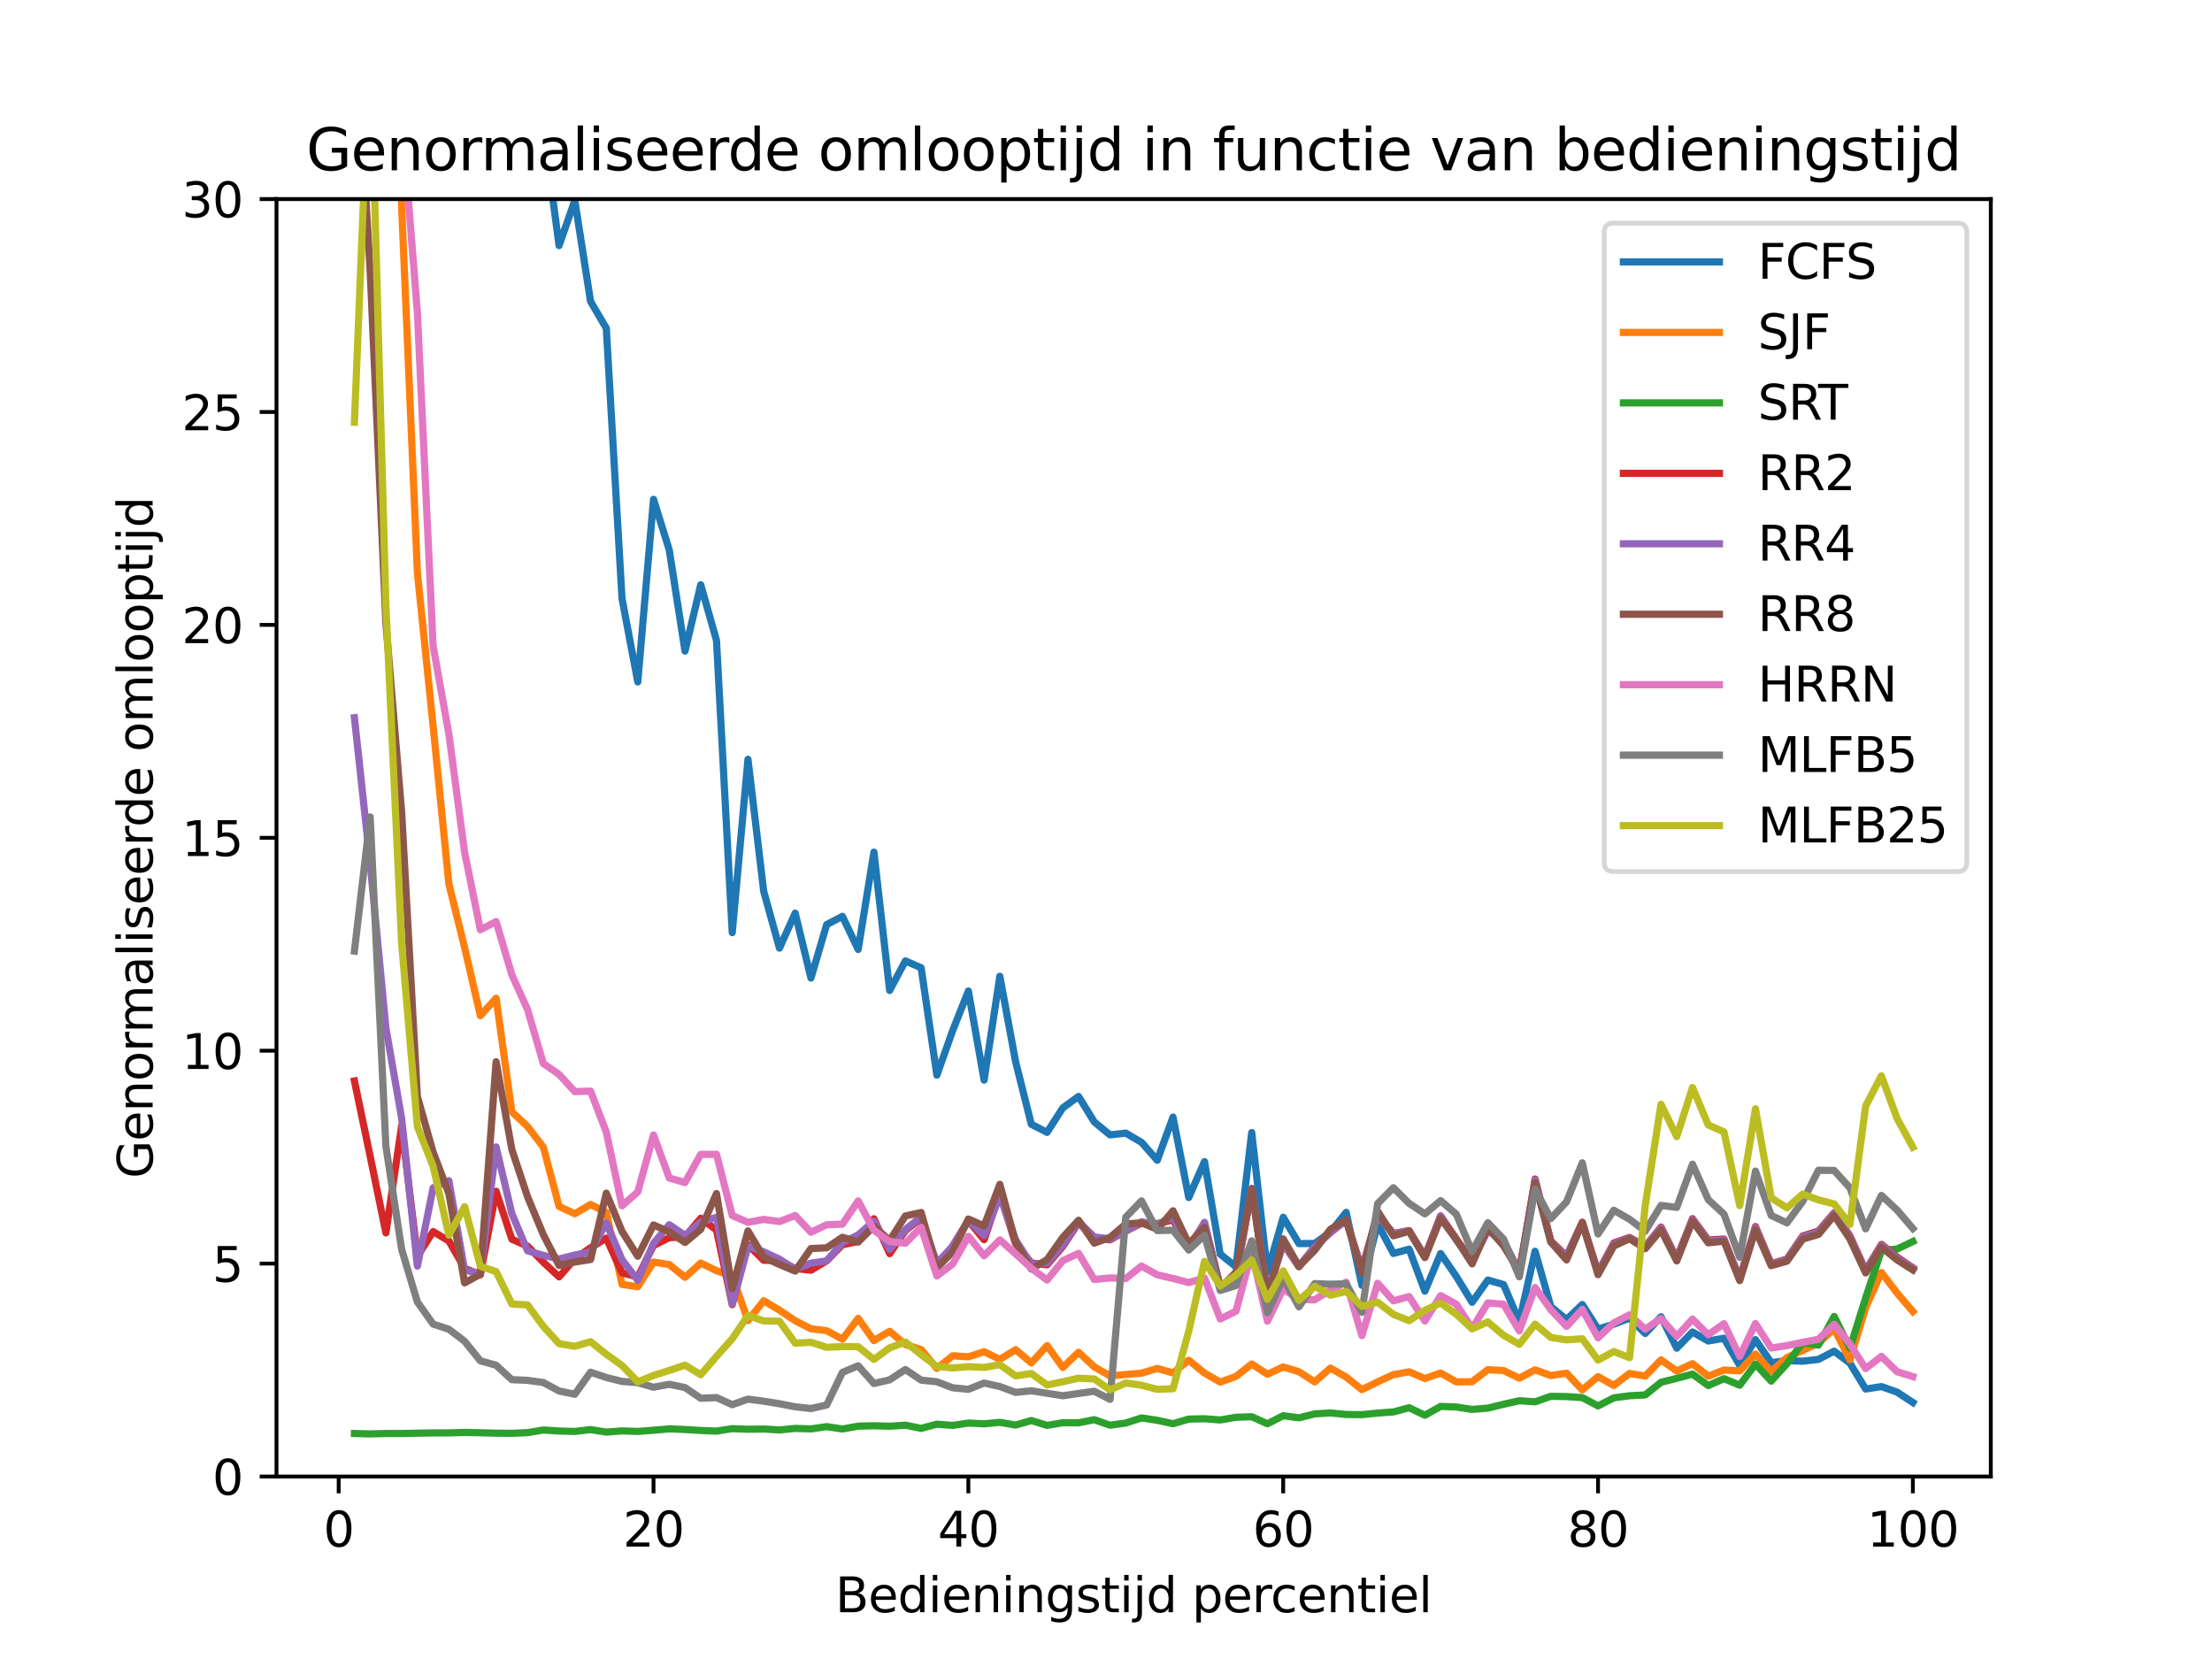 <?xml version="1.0" encoding="utf-8" standalone="no"?>
<!DOCTYPE svg PUBLIC "-//W3C//DTD SVG 1.1//EN"
  "http://www.w3.org/Graphics/SVG/1.1/DTD/svg11.dtd">
<svg xmlns:xlink="http://www.w3.org/1999/xlink" width="460.8pt" height="345.6pt" viewBox="0 0 460.8 345.6" xmlns="http://www.w3.org/2000/svg" version="1.1">
 <defs>
  <style type="text/css">*{stroke-linejoin: round; stroke-linecap: butt}</style>
 </defs>
 <g id="figure_1">
  <g id="patch_1">
   <path d="M 0 345.6 
L 460.8 345.6 
L 460.8 0 
L 0 0 
z
" style="fill: #ffffff"/>
  </g>
  <g id="axes_1">
   <g id="patch_2">
    <path d="M 57.6 307.584 
L 414.72 307.584 
L 414.72 41.472 
L 57.6 41.472 
z
" style="fill: #ffffff"/>
   </g>
   <g id="matplotlib.axis_1">
    <g id="xtick_1">
     <g id="line2d_1">
      <defs>
       <path id="mbf2237a3ef" d="M 0 0 
L 0 3.5 
" style="stroke: #000000; stroke-width: 0.8"/>
      </defs>
      <g>
       <use xlink:href="#mbf2237a3ef" x="70.553" y="307.584" style="stroke: #000000; stroke-width: 0.8"/>
      </g>
     </g>
     <g id="text_1">
      <!-- 0 -->
      <g transform="translate(67.372 322.182)scale(0.1 -0.1)">
       <defs>
        <path id="DejaVuSans-30" d="M 2034 4250 
Q 1547 4250 1301 3770 
Q 1056 3291 1056 2328 
Q 1056 1369 1301 889 
Q 1547 409 2034 409 
Q 2525 409 2770 889 
Q 3016 1369 3016 2328 
Q 3016 3291 2770 3770 
Q 2525 4250 2034 4250 
z
M 2034 4750 
Q 2819 4750 3233 4129 
Q 3647 3509 3647 2328 
Q 3647 1150 3233 529 
Q 2819 -91 2034 -91 
Q 1250 -91 836 529 
Q 422 1150 422 2328 
Q 422 3509 836 4129 
Q 1250 4750 2034 4750 
z
" transform="scale(0.016)"/>
       </defs>
       <use xlink:href="#DejaVuSans-30"/>
      </g>
     </g>
    </g>
    <g id="xtick_2">
     <g id="line2d_2">
      <g>
       <use xlink:href="#mbf2237a3ef" x="136.14" y="307.584" style="stroke: #000000; stroke-width: 0.8"/>
      </g>
     </g>
     <g id="text_2">
      <!-- 20 -->
      <g transform="translate(129.778 322.182)scale(0.1 -0.1)">
       <defs>
        <path id="DejaVuSans-32" d="M 1228 531 
L 3431 531 
L 3431 0 
L 469 0 
L 469 531 
Q 828 903 1448 1529 
Q 2069 2156 2228 2338 
Q 2531 2678 2651 2914 
Q 2772 3150 2772 3378 
Q 2772 3750 2511 3984 
Q 2250 4219 1831 4219 
Q 1534 4219 1204 4116 
Q 875 4013 500 3803 
L 500 4441 
Q 881 4594 1212 4672 
Q 1544 4750 1819 4750 
Q 2544 4750 2975 4387 
Q 3406 4025 3406 3419 
Q 3406 3131 3298 2873 
Q 3191 2616 2906 2266 
Q 2828 2175 2409 1742 
Q 1991 1309 1228 531 
z
" transform="scale(0.016)"/>
       </defs>
       <use xlink:href="#DejaVuSans-32"/>
       <use xlink:href="#DejaVuSans-30" x="63.623"/>
      </g>
     </g>
    </g>
    <g id="xtick_3">
     <g id="line2d_3">
      <g>
       <use xlink:href="#mbf2237a3ef" x="201.727" y="307.584" style="stroke: #000000; stroke-width: 0.8"/>
      </g>
     </g>
     <g id="text_3">
      <!-- 40 -->
      <g transform="translate(195.364 322.182)scale(0.1 -0.1)">
       <defs>
        <path id="DejaVuSans-34" d="M 2419 4116 
L 825 1625 
L 2419 1625 
L 2419 4116 
z
M 2253 4666 
L 3047 4666 
L 3047 1625 
L 3713 1625 
L 3713 1100 
L 3047 1100 
L 3047 0 
L 2419 0 
L 2419 1100 
L 313 1100 
L 313 1709 
L 2253 4666 
z
" transform="scale(0.016)"/>
       </defs>
       <use xlink:href="#DejaVuSans-34"/>
       <use xlink:href="#DejaVuSans-30" x="63.623"/>
      </g>
     </g>
    </g>
    <g id="xtick_4">
     <g id="line2d_4">
      <g>
       <use xlink:href="#mbf2237a3ef" x="267.314" y="307.584" style="stroke: #000000; stroke-width: 0.8"/>
      </g>
     </g>
     <g id="text_4">
      <!-- 60 -->
      <g transform="translate(260.951 322.182)scale(0.1 -0.1)">
       <defs>
        <path id="DejaVuSans-36" d="M 2113 2584 
Q 1688 2584 1439 2293 
Q 1191 2003 1191 1497 
Q 1191 994 1439 701 
Q 1688 409 2113 409 
Q 2538 409 2786 701 
Q 3034 994 3034 1497 
Q 3034 2003 2786 2293 
Q 2538 2584 2113 2584 
z
M 3366 4563 
L 3366 3988 
Q 3128 4100 2886 4159 
Q 2644 4219 2406 4219 
Q 1781 4219 1451 3797 
Q 1122 3375 1075 2522 
Q 1259 2794 1537 2939 
Q 1816 3084 2150 3084 
Q 2853 3084 3261 2657 
Q 3669 2231 3669 1497 
Q 3669 778 3244 343 
Q 2819 -91 2113 -91 
Q 1303 -91 875 529 
Q 447 1150 447 2328 
Q 447 3434 972 4092 
Q 1497 4750 2381 4750 
Q 2619 4750 2861 4703 
Q 3103 4656 3366 4563 
z
" transform="scale(0.016)"/>
       </defs>
       <use xlink:href="#DejaVuSans-36"/>
       <use xlink:href="#DejaVuSans-30" x="63.623"/>
      </g>
     </g>
    </g>
    <g id="xtick_5">
     <g id="line2d_5">
      <g>
       <use xlink:href="#mbf2237a3ef" x="332.9" y="307.584" style="stroke: #000000; stroke-width: 0.8"/>
      </g>
     </g>
     <g id="text_5">
      <!-- 80 -->
      <g transform="translate(326.538 322.182)scale(0.1 -0.1)">
       <defs>
        <path id="DejaVuSans-38" d="M 2034 2216 
Q 1584 2216 1326 1975 
Q 1069 1734 1069 1313 
Q 1069 891 1326 650 
Q 1584 409 2034 409 
Q 2484 409 2743 651 
Q 3003 894 3003 1313 
Q 3003 1734 2745 1975 
Q 2488 2216 2034 2216 
z
M 1403 2484 
Q 997 2584 770 2862 
Q 544 3141 544 3541 
Q 544 4100 942 4425 
Q 1341 4750 2034 4750 
Q 2731 4750 3128 4425 
Q 3525 4100 3525 3541 
Q 3525 3141 3298 2862 
Q 3072 2584 2669 2484 
Q 3125 2378 3379 2068 
Q 3634 1759 3634 1313 
Q 3634 634 3220 271 
Q 2806 -91 2034 -91 
Q 1263 -91 848 271 
Q 434 634 434 1313 
Q 434 1759 690 2068 
Q 947 2378 1403 2484 
z
M 1172 3481 
Q 1172 3119 1398 2916 
Q 1625 2713 2034 2713 
Q 2441 2713 2670 2916 
Q 2900 3119 2900 3481 
Q 2900 3844 2670 4047 
Q 2441 4250 2034 4250 
Q 1625 4250 1398 4047 
Q 1172 3844 1172 3481 
z
" transform="scale(0.016)"/>
       </defs>
       <use xlink:href="#DejaVuSans-38"/>
       <use xlink:href="#DejaVuSans-30" x="63.623"/>
      </g>
     </g>
    </g>
    <g id="xtick_6">
     <g id="line2d_6">
      <g>
       <use xlink:href="#mbf2237a3ef" x="398.487" y="307.584" style="stroke: #000000; stroke-width: 0.8"/>
      </g>
     </g>
     <g id="text_6">
      <!-- 100 -->
      <g transform="translate(388.944 322.182)scale(0.1 -0.1)">
       <defs>
        <path id="DejaVuSans-31" d="M 794 531 
L 1825 531 
L 1825 4091 
L 703 3866 
L 703 4441 
L 1819 4666 
L 2450 4666 
L 2450 531 
L 3481 531 
L 3481 0 
L 794 0 
L 794 531 
z
" transform="scale(0.016)"/>
       </defs>
       <use xlink:href="#DejaVuSans-31"/>
       <use xlink:href="#DejaVuSans-30" x="63.623"/>
       <use xlink:href="#DejaVuSans-30" x="127.246"/>
      </g>
     </g>
    </g>
    <g id="text_7">
     <!-- Bedieningstijd percentiel -->
     <g transform="translate(174.003 335.861)scale(0.1 -0.1)">
      <defs>
       <path id="DejaVuSans-42" d="M 1259 2228 
L 1259 519 
L 2272 519 
Q 2781 519 3026 730 
Q 3272 941 3272 1375 
Q 3272 1813 3026 2020 
Q 2781 2228 2272 2228 
L 1259 2228 
z
M 1259 4147 
L 1259 2741 
L 2194 2741 
Q 2656 2741 2882 2914 
Q 3109 3088 3109 3444 
Q 3109 3797 2882 3972 
Q 2656 4147 2194 4147 
L 1259 4147 
z
M 628 4666 
L 2241 4666 
Q 2963 4666 3353 4366 
Q 3744 4066 3744 3513 
Q 3744 3084 3544 2831 
Q 3344 2578 2956 2516 
Q 3422 2416 3680 2098 
Q 3938 1781 3938 1306 
Q 3938 681 3513 340 
Q 3088 0 2303 0 
L 628 0 
L 628 4666 
z
" transform="scale(0.016)"/>
       <path id="DejaVuSans-65" d="M 3597 1894 
L 3597 1613 
L 953 1613 
Q 991 1019 1311 708 
Q 1631 397 2203 397 
Q 2534 397 2845 478 
Q 3156 559 3463 722 
L 3463 178 
Q 3153 47 2828 -22 
Q 2503 -91 2169 -91 
Q 1331 -91 842 396 
Q 353 884 353 1716 
Q 353 2575 817 3079 
Q 1281 3584 2069 3584 
Q 2775 3584 3186 3129 
Q 3597 2675 3597 1894 
z
M 3022 2063 
Q 3016 2534 2758 2815 
Q 2500 3097 2075 3097 
Q 1594 3097 1305 2825 
Q 1016 2553 972 2059 
L 3022 2063 
z
" transform="scale(0.016)"/>
       <path id="DejaVuSans-64" d="M 2906 2969 
L 2906 4863 
L 3481 4863 
L 3481 0 
L 2906 0 
L 2906 525 
Q 2725 213 2448 61 
Q 2172 -91 1784 -91 
Q 1150 -91 751 415 
Q 353 922 353 1747 
Q 353 2572 751 3078 
Q 1150 3584 1784 3584 
Q 2172 3584 2448 3432 
Q 2725 3281 2906 2969 
z
M 947 1747 
Q 947 1113 1208 752 
Q 1469 391 1925 391 
Q 2381 391 2643 752 
Q 2906 1113 2906 1747 
Q 2906 2381 2643 2742 
Q 2381 3103 1925 3103 
Q 1469 3103 1208 2742 
Q 947 2381 947 1747 
z
" transform="scale(0.016)"/>
       <path id="DejaVuSans-69" d="M 603 3500 
L 1178 3500 
L 1178 0 
L 603 0 
L 603 3500 
z
M 603 4863 
L 1178 4863 
L 1178 4134 
L 603 4134 
L 603 4863 
z
" transform="scale(0.016)"/>
       <path id="DejaVuSans-6e" d="M 3513 2113 
L 3513 0 
L 2938 0 
L 2938 2094 
Q 2938 2591 2744 2837 
Q 2550 3084 2163 3084 
Q 1697 3084 1428 2787 
Q 1159 2491 1159 1978 
L 1159 0 
L 581 0 
L 581 3500 
L 1159 3500 
L 1159 2956 
Q 1366 3272 1645 3428 
Q 1925 3584 2291 3584 
Q 2894 3584 3203 3211 
Q 3513 2838 3513 2113 
z
" transform="scale(0.016)"/>
       <path id="DejaVuSans-67" d="M 2906 1791 
Q 2906 2416 2648 2759 
Q 2391 3103 1925 3103 
Q 1463 3103 1205 2759 
Q 947 2416 947 1791 
Q 947 1169 1205 825 
Q 1463 481 1925 481 
Q 2391 481 2648 825 
Q 2906 1169 2906 1791 
z
M 3481 434 
Q 3481 -459 3084 -895 
Q 2688 -1331 1869 -1331 
Q 1566 -1331 1297 -1286 
Q 1028 -1241 775 -1147 
L 775 -588 
Q 1028 -725 1275 -790 
Q 1522 -856 1778 -856 
Q 2344 -856 2625 -561 
Q 2906 -266 2906 331 
L 2906 616 
Q 2728 306 2450 153 
Q 2172 0 1784 0 
Q 1141 0 747 490 
Q 353 981 353 1791 
Q 353 2603 747 3093 
Q 1141 3584 1784 3584 
Q 2172 3584 2450 3431 
Q 2728 3278 2906 2969 
L 2906 3500 
L 3481 3500 
L 3481 434 
z
" transform="scale(0.016)"/>
       <path id="DejaVuSans-73" d="M 2834 3397 
L 2834 2853 
Q 2591 2978 2328 3040 
Q 2066 3103 1784 3103 
Q 1356 3103 1142 2972 
Q 928 2841 928 2578 
Q 928 2378 1081 2264 
Q 1234 2150 1697 2047 
L 1894 2003 
Q 2506 1872 2764 1633 
Q 3022 1394 3022 966 
Q 3022 478 2636 193 
Q 2250 -91 1575 -91 
Q 1294 -91 989 -36 
Q 684 19 347 128 
L 347 722 
Q 666 556 975 473 
Q 1284 391 1588 391 
Q 1994 391 2212 530 
Q 2431 669 2431 922 
Q 2431 1156 2273 1281 
Q 2116 1406 1581 1522 
L 1381 1569 
Q 847 1681 609 1914 
Q 372 2147 372 2553 
Q 372 3047 722 3315 
Q 1072 3584 1716 3584 
Q 2034 3584 2315 3537 
Q 2597 3491 2834 3397 
z
" transform="scale(0.016)"/>
       <path id="DejaVuSans-74" d="M 1172 4494 
L 1172 3500 
L 2356 3500 
L 2356 3053 
L 1172 3053 
L 1172 1153 
Q 1172 725 1289 603 
Q 1406 481 1766 481 
L 2356 481 
L 2356 0 
L 1766 0 
Q 1100 0 847 248 
Q 594 497 594 1153 
L 594 3053 
L 172 3053 
L 172 3500 
L 594 3500 
L 594 4494 
L 1172 4494 
z
" transform="scale(0.016)"/>
       <path id="DejaVuSans-6a" d="M 603 3500 
L 1178 3500 
L 1178 -63 
Q 1178 -731 923 -1031 
Q 669 -1331 103 -1331 
L -116 -1331 
L -116 -844 
L 38 -844 
Q 366 -844 484 -692 
Q 603 -541 603 -63 
L 603 3500 
z
M 603 4863 
L 1178 4863 
L 1178 4134 
L 603 4134 
L 603 4863 
z
" transform="scale(0.016)"/>
       <path id="DejaVuSans-20" transform="scale(0.016)"/>
       <path id="DejaVuSans-70" d="M 1159 525 
L 1159 -1331 
L 581 -1331 
L 581 3500 
L 1159 3500 
L 1159 2969 
Q 1341 3281 1617 3432 
Q 1894 3584 2278 3584 
Q 2916 3584 3314 3078 
Q 3713 2572 3713 1747 
Q 3713 922 3314 415 
Q 2916 -91 2278 -91 
Q 1894 -91 1617 61 
Q 1341 213 1159 525 
z
M 3116 1747 
Q 3116 2381 2855 2742 
Q 2594 3103 2138 3103 
Q 1681 3103 1420 2742 
Q 1159 2381 1159 1747 
Q 1159 1113 1420 752 
Q 1681 391 2138 391 
Q 2594 391 2855 752 
Q 3116 1113 3116 1747 
z
" transform="scale(0.016)"/>
       <path id="DejaVuSans-72" d="M 2631 2963 
Q 2534 3019 2420 3045 
Q 2306 3072 2169 3072 
Q 1681 3072 1420 2755 
Q 1159 2438 1159 1844 
L 1159 0 
L 581 0 
L 581 3500 
L 1159 3500 
L 1159 2956 
Q 1341 3275 1631 3429 
Q 1922 3584 2338 3584 
Q 2397 3584 2469 3576 
Q 2541 3569 2628 3553 
L 2631 2963 
z
" transform="scale(0.016)"/>
       <path id="DejaVuSans-63" d="M 3122 3366 
L 3122 2828 
Q 2878 2963 2633 3030 
Q 2388 3097 2138 3097 
Q 1578 3097 1268 2742 
Q 959 2388 959 1747 
Q 959 1106 1268 751 
Q 1578 397 2138 397 
Q 2388 397 2633 464 
Q 2878 531 3122 666 
L 3122 134 
Q 2881 22 2623 -34 
Q 2366 -91 2075 -91 
Q 1284 -91 818 406 
Q 353 903 353 1747 
Q 353 2603 823 3093 
Q 1294 3584 2113 3584 
Q 2378 3584 2631 3529 
Q 2884 3475 3122 3366 
z
" transform="scale(0.016)"/>
       <path id="DejaVuSans-6c" d="M 603 4863 
L 1178 4863 
L 1178 0 
L 603 0 
L 603 4863 
z
" transform="scale(0.016)"/>
      </defs>
      <use xlink:href="#DejaVuSans-42"/>
      <use xlink:href="#DejaVuSans-65" x="68.604"/>
      <use xlink:href="#DejaVuSans-64" x="130.127"/>
      <use xlink:href="#DejaVuSans-69" x="193.604"/>
      <use xlink:href="#DejaVuSans-65" x="221.387"/>
      <use xlink:href="#DejaVuSans-6e" x="282.91"/>
      <use xlink:href="#DejaVuSans-69" x="346.289"/>
      <use xlink:href="#DejaVuSans-6e" x="374.072"/>
      <use xlink:href="#DejaVuSans-67" x="437.451"/>
      <use xlink:href="#DejaVuSans-73" x="500.928"/>
      <use xlink:href="#DejaVuSans-74" x="553.027"/>
      <use xlink:href="#DejaVuSans-69" x="592.236"/>
      <use xlink:href="#DejaVuSans-6a" x="620.02"/>
      <use xlink:href="#DejaVuSans-64" x="647.803"/>
      <use xlink:href="#DejaVuSans-20" x="711.279"/>
      <use xlink:href="#DejaVuSans-70" x="743.066"/>
      <use xlink:href="#DejaVuSans-65" x="806.543"/>
      <use xlink:href="#DejaVuSans-72" x="868.066"/>
      <use xlink:href="#DejaVuSans-63" x="906.93"/>
      <use xlink:href="#DejaVuSans-65" x="961.91"/>
      <use xlink:href="#DejaVuSans-6e" x="1023.434"/>
      <use xlink:href="#DejaVuSans-74" x="1086.812"/>
      <use xlink:href="#DejaVuSans-69" x="1126.021"/>
      <use xlink:href="#DejaVuSans-65" x="1153.805"/>
      <use xlink:href="#DejaVuSans-6c" x="1215.328"/>
     </g>
    </g>
   </g>
   <g id="matplotlib.axis_2">
    <g id="ytick_1">
     <g id="line2d_7">
      <defs>
       <path id="m721ad65b36" d="M 0 0 
L -3.5 0 
" style="stroke: #000000; stroke-width: 0.8"/>
      </defs>
      <g>
       <use xlink:href="#m721ad65b36" x="57.6" y="307.584" style="stroke: #000000; stroke-width: 0.8"/>
      </g>
     </g>
     <g id="text_8">
      <!-- 0 -->
      <g transform="translate(44.237 311.383)scale(0.1 -0.1)">
       <use xlink:href="#DejaVuSans-30"/>
      </g>
     </g>
    </g>
    <g id="ytick_2">
     <g id="line2d_8">
      <g>
       <use xlink:href="#m721ad65b36" x="57.6" y="263.232" style="stroke: #000000; stroke-width: 0.8"/>
      </g>
     </g>
     <g id="text_9">
      <!-- 5 -->
      <g transform="translate(44.237 267.031)scale(0.1 -0.1)">
       <defs>
        <path id="DejaVuSans-35" d="M 691 4666 
L 3169 4666 
L 3169 4134 
L 1269 4134 
L 1269 2991 
Q 1406 3038 1543 3061 
Q 1681 3084 1819 3084 
Q 2600 3084 3056 2656 
Q 3513 2228 3513 1497 
Q 3513 744 3044 326 
Q 2575 -91 1722 -91 
Q 1428 -91 1123 -41 
Q 819 9 494 109 
L 494 744 
Q 775 591 1075 516 
Q 1375 441 1709 441 
Q 2250 441 2565 725 
Q 2881 1009 2881 1497 
Q 2881 1984 2565 2268 
Q 2250 2553 1709 2553 
Q 1456 2553 1204 2497 
Q 953 2441 691 2322 
L 691 4666 
z
" transform="scale(0.016)"/>
       </defs>
       <use xlink:href="#DejaVuSans-35"/>
      </g>
     </g>
    </g>
    <g id="ytick_3">
     <g id="line2d_9">
      <g>
       <use xlink:href="#m721ad65b36" x="57.6" y="218.88" style="stroke: #000000; stroke-width: 0.8"/>
      </g>
     </g>
     <g id="text_10">
      <!-- 10 -->
      <g transform="translate(37.875 222.679)scale(0.1 -0.1)">
       <use xlink:href="#DejaVuSans-31"/>
       <use xlink:href="#DejaVuSans-30" x="63.623"/>
      </g>
     </g>
    </g>
    <g id="ytick_4">
     <g id="line2d_10">
      <g>
       <use xlink:href="#m721ad65b36" x="57.6" y="174.528" style="stroke: #000000; stroke-width: 0.8"/>
      </g>
     </g>
     <g id="text_11">
      <!-- 15 -->
      <g transform="translate(37.875 178.327)scale(0.1 -0.1)">
       <use xlink:href="#DejaVuSans-31"/>
       <use xlink:href="#DejaVuSans-35" x="63.623"/>
      </g>
     </g>
    </g>
    <g id="ytick_5">
     <g id="line2d_11">
      <g>
       <use xlink:href="#m721ad65b36" x="57.6" y="130.176" style="stroke: #000000; stroke-width: 0.8"/>
      </g>
     </g>
     <g id="text_12">
      <!-- 20 -->
      <g transform="translate(37.875 133.975)scale(0.1 -0.1)">
       <use xlink:href="#DejaVuSans-32"/>
       <use xlink:href="#DejaVuSans-30" x="63.623"/>
      </g>
     </g>
    </g>
    <g id="ytick_6">
     <g id="line2d_12">
      <g>
       <use xlink:href="#m721ad65b36" x="57.6" y="85.824" style="stroke: #000000; stroke-width: 0.8"/>
      </g>
     </g>
     <g id="text_13">
      <!-- 25 -->
      <g transform="translate(37.875 89.623)scale(0.1 -0.1)">
       <use xlink:href="#DejaVuSans-32"/>
       <use xlink:href="#DejaVuSans-35" x="63.623"/>
      </g>
     </g>
    </g>
    <g id="ytick_7">
     <g id="line2d_13">
      <g>
       <use xlink:href="#m721ad65b36" x="57.6" y="41.472" style="stroke: #000000; stroke-width: 0.8"/>
      </g>
     </g>
     <g id="text_14">
      <!-- 30 -->
      <g transform="translate(37.875 45.271)scale(0.1 -0.1)">
       <defs>
        <path id="DejaVuSans-33" d="M 2597 2516 
Q 3050 2419 3304 2112 
Q 3559 1806 3559 1356 
Q 3559 666 3084 287 
Q 2609 -91 1734 -91 
Q 1441 -91 1130 -33 
Q 819 25 488 141 
L 488 750 
Q 750 597 1062 519 
Q 1375 441 1716 441 
Q 2309 441 2620 675 
Q 2931 909 2931 1356 
Q 2931 1769 2642 2001 
Q 2353 2234 1838 2234 
L 1294 2234 
L 1294 2753 
L 1863 2753 
Q 2328 2753 2575 2939 
Q 2822 3125 2822 3475 
Q 2822 3834 2567 4026 
Q 2313 4219 1838 4219 
Q 1578 4219 1281 4162 
Q 984 4106 628 3988 
L 628 4550 
Q 988 4650 1302 4700 
Q 1616 4750 1894 4750 
Q 2613 4750 3031 4423 
Q 3450 4097 3450 3541 
Q 3450 3153 3228 2886 
Q 3006 2619 2597 2516 
z
" transform="scale(0.016)"/>
       </defs>
       <use xlink:href="#DejaVuSans-33"/>
       <use xlink:href="#DejaVuSans-30" x="63.623"/>
      </g>
     </g>
    </g>
    <g id="text_15">
     <!-- Genormaliseerde omlooptijd -->
     <g transform="translate(31.795 245.477)rotate(-90)scale(0.1 -0.1)">
      <defs>
       <path id="DejaVuSans-47" d="M 3809 666 
L 3809 1919 
L 2778 1919 
L 2778 2438 
L 4434 2438 
L 4434 434 
Q 4069 175 3628 42 
Q 3188 -91 2688 -91 
Q 1594 -91 976 548 
Q 359 1188 359 2328 
Q 359 3472 976 4111 
Q 1594 4750 2688 4750 
Q 3144 4750 3555 4637 
Q 3966 4525 4313 4306 
L 4313 3634 
Q 3963 3931 3569 4081 
Q 3175 4231 2741 4231 
Q 1884 4231 1454 3753 
Q 1025 3275 1025 2328 
Q 1025 1384 1454 906 
Q 1884 428 2741 428 
Q 3075 428 3337 486 
Q 3600 544 3809 666 
z
" transform="scale(0.016)"/>
       <path id="DejaVuSans-6f" d="M 1959 3097 
Q 1497 3097 1228 2736 
Q 959 2375 959 1747 
Q 959 1119 1226 758 
Q 1494 397 1959 397 
Q 2419 397 2687 759 
Q 2956 1122 2956 1747 
Q 2956 2369 2687 2733 
Q 2419 3097 1959 3097 
z
M 1959 3584 
Q 2709 3584 3137 3096 
Q 3566 2609 3566 1747 
Q 3566 888 3137 398 
Q 2709 -91 1959 -91 
Q 1206 -91 779 398 
Q 353 888 353 1747 
Q 353 2609 779 3096 
Q 1206 3584 1959 3584 
z
" transform="scale(0.016)"/>
       <path id="DejaVuSans-6d" d="M 3328 2828 
Q 3544 3216 3844 3400 
Q 4144 3584 4550 3584 
Q 5097 3584 5394 3201 
Q 5691 2819 5691 2113 
L 5691 0 
L 5113 0 
L 5113 2094 
Q 5113 2597 4934 2840 
Q 4756 3084 4391 3084 
Q 3944 3084 3684 2787 
Q 3425 2491 3425 1978 
L 3425 0 
L 2847 0 
L 2847 2094 
Q 2847 2600 2669 2842 
Q 2491 3084 2119 3084 
Q 1678 3084 1418 2786 
Q 1159 2488 1159 1978 
L 1159 0 
L 581 0 
L 581 3500 
L 1159 3500 
L 1159 2956 
Q 1356 3278 1631 3431 
Q 1906 3584 2284 3584 
Q 2666 3584 2933 3390 
Q 3200 3197 3328 2828 
z
" transform="scale(0.016)"/>
       <path id="DejaVuSans-61" d="M 2194 1759 
Q 1497 1759 1228 1600 
Q 959 1441 959 1056 
Q 959 750 1161 570 
Q 1363 391 1709 391 
Q 2188 391 2477 730 
Q 2766 1069 2766 1631 
L 2766 1759 
L 2194 1759 
z
M 3341 1997 
L 3341 0 
L 2766 0 
L 2766 531 
Q 2569 213 2275 61 
Q 1981 -91 1556 -91 
Q 1019 -91 701 211 
Q 384 513 384 1019 
Q 384 1609 779 1909 
Q 1175 2209 1959 2209 
L 2766 2209 
L 2766 2266 
Q 2766 2663 2505 2880 
Q 2244 3097 1772 3097 
Q 1472 3097 1187 3025 
Q 903 2953 641 2809 
L 641 3341 
Q 956 3463 1253 3523 
Q 1550 3584 1831 3584 
Q 2591 3584 2966 3190 
Q 3341 2797 3341 1997 
z
" transform="scale(0.016)"/>
      </defs>
      <use xlink:href="#DejaVuSans-47"/>
      <use xlink:href="#DejaVuSans-65" x="77.49"/>
      <use xlink:href="#DejaVuSans-6e" x="139.014"/>
      <use xlink:href="#DejaVuSans-6f" x="202.393"/>
      <use xlink:href="#DejaVuSans-72" x="263.574"/>
      <use xlink:href="#DejaVuSans-6d" x="302.938"/>
      <use xlink:href="#DejaVuSans-61" x="400.35"/>
      <use xlink:href="#DejaVuSans-6c" x="461.629"/>
      <use xlink:href="#DejaVuSans-69" x="489.412"/>
      <use xlink:href="#DejaVuSans-73" x="517.195"/>
      <use xlink:href="#DejaVuSans-65" x="569.295"/>
      <use xlink:href="#DejaVuSans-65" x="630.818"/>
      <use xlink:href="#DejaVuSans-72" x="692.342"/>
      <use xlink:href="#DejaVuSans-64" x="731.705"/>
      <use xlink:href="#DejaVuSans-65" x="795.182"/>
      <use xlink:href="#DejaVuSans-20" x="856.705"/>
      <use xlink:href="#DejaVuSans-6f" x="888.492"/>
      <use xlink:href="#DejaVuSans-6d" x="949.674"/>
      <use xlink:href="#DejaVuSans-6c" x="1047.086"/>
      <use xlink:href="#DejaVuSans-6f" x="1074.869"/>
      <use xlink:href="#DejaVuSans-6f" x="1136.051"/>
      <use xlink:href="#DejaVuSans-70" x="1197.232"/>
      <use xlink:href="#DejaVuSans-74" x="1260.709"/>
      <use xlink:href="#DejaVuSans-69" x="1299.918"/>
      <use xlink:href="#DejaVuSans-6a" x="1327.701"/>
      <use xlink:href="#DejaVuSans-64" x="1355.484"/>
     </g>
    </g>
   </g>
   <g id="line2d_14">
    <path d="M 111.798 -1 
L 113.185 26.577 
L 116.464 51.158 
L 119.743 41.754 
L 123.023 62.786 
L 126.302 68.378 
L 129.581 124.711 
L 132.861 142.061 
L 136.14 104.02 
L 139.42 114.584 
L 142.699 135.631 
L 145.978 121.816 
L 149.258 133.416 
L 152.537 194.286 
L 155.816 158.179 
L 159.096 185.687 
L 162.375 197.511 
L 165.654 190.222 
L 168.934 203.747 
L 172.213 192.607 
L 175.492 190.893 
L 178.772 197.786 
L 182.051 177.515 
L 185.33 206.328 
L 188.61 200.176 
L 191.889 201.609 
L 195.168 223.967 
L 198.448 214.718 
L 201.727 206.445 
L 205.006 225.009 
L 208.286 203.376 
L 211.565 221.157 
L 214.844 234.202 
L 218.124 235.892 
L 221.403 230.793 
L 224.682 228.407 
L 227.962 233.731 
L 231.241 236.419 
L 234.52 236.043 
L 237.8 237.973 
L 241.079 241.706 
L 244.358 232.71 
L 247.638 249.461 
L 250.917 241.993 
L 254.196 261.263 
L 257.476 263.874 
L 260.755 235.929 
L 264.034 265.018 
L 267.314 253.576 
L 270.593 259.065 
L 273.872 259.032 
L 277.152 256.677 
L 280.431 252.554 
L 283.71 267.76 
L 286.99 254.98 
L 290.269 261.123 
L 293.548 260.222 
L 296.828 268.978 
L 300.107 261.14 
L 303.386 265.924 
L 306.666 271.291 
L 309.945 266.657 
L 313.224 267.599 
L 316.504 275.326 
L 319.783 260.663 
L 323.062 272.195 
L 326.342 274.889 
L 329.621 271.75 
L 332.9 276.871 
L 336.18 275.857 
L 339.459 274.585 
L 342.739 277.787 
L 346.018 274.306 
L 349.297 280.844 
L 352.577 277.485 
L 355.856 279.352 
L 359.135 278.779 
L 362.415 284.44 
L 365.694 279.074 
L 368.973 283.869 
L 372.253 283.449 
L 375.532 283.562 
L 378.811 283.186 
L 382.091 281.475 
L 385.37 283.962 
L 388.649 289.36 
L 391.929 288.851 
L 395.208 290.012 
L 398.487 292.173 
" clip-path="url(#pdb91b510de)" style="fill: none; stroke: #1f77b4; stroke-width: 1.5; stroke-linecap: square"/>
   </g>
   <g id="line2d_15">
    <path d="M 82.926 -1 
L 83.671 43.187 
L 86.95 119.31 
L 90.229 151.301 
L 93.509 184.158 
L 96.788 197.39 
L 100.067 211.585 
L 103.347 207.942 
L 106.626 231.618 
L 109.905 234.676 
L 113.185 238.973 
L 116.464 251.319 
L 119.743 252.846 
L 123.023 250.918 
L 126.302 252.558 
L 129.581 267.563 
L 132.861 268.053 
L 136.14 262.911 
L 139.42 263.434 
L 142.699 266.091 
L 145.978 263.116 
L 149.258 264.712 
L 152.537 265.842 
L 155.816 275.101 
L 159.096 270.981 
L 162.375 272.931 
L 165.654 275.132 
L 168.934 276.808 
L 172.213 277.205 
L 175.492 278.973 
L 178.772 274.65 
L 182.051 279.267 
L 185.33 277.344 
L 188.61 280.081 
L 191.889 281.142 
L 195.168 285.073 
L 198.448 282.438 
L 201.727 282.649 
L 205.006 281.587 
L 208.286 283.196 
L 211.565 281.162 
L 214.844 283.912 
L 218.124 280.316 
L 221.403 284.872 
L 224.682 281.699 
L 227.962 284.746 
L 231.241 286.629 
L 234.52 286.33 
L 237.8 286.06 
L 241.079 285.067 
L 244.358 286.004 
L 247.638 283.354 
L 250.917 286.031 
L 254.196 287.918 
L 257.476 286.734 
L 260.755 284.141 
L 264.034 286.282 
L 267.314 284.757 
L 270.593 285.754 
L 273.872 287.874 
L 277.152 285.001 
L 280.431 286.863 
L 283.71 289.49 
L 286.99 287.866 
L 290.269 286.365 
L 293.548 285.769 
L 296.828 287.172 
L 300.107 286.019 
L 303.386 287.868 
L 306.666 287.846 
L 309.945 285.326 
L 313.224 285.513 
L 316.504 287.097 
L 319.783 285.361 
L 323.062 286.556 
L 326.342 286.06 
L 329.621 289.545 
L 332.9 286.772 
L 336.18 288.616 
L 339.459 286.111 
L 342.739 286.651 
L 346.018 283.283 
L 349.297 285.598 
L 352.577 284.073 
L 355.856 286.689 
L 359.135 285.395 
L 362.415 285.57 
L 365.694 282.075 
L 368.973 285.687 
L 372.253 282.805 
L 375.532 281.319 
L 378.811 279.806 
L 382.091 276.782 
L 385.37 283.275 
L 388.649 272.438 
L 391.929 265.081 
L 395.208 269.374 
L 398.487 273.221 
" clip-path="url(#pdb91b510de)" style="fill: none; stroke: #ff7f0e; stroke-width: 1.5; stroke-linecap: square"/>
   </g>
   <g id="line2d_16">
    <path d="M 73.833 298.625 
L 77.112 298.714 
L 80.391 298.625 
L 83.671 298.625 
L 86.95 298.558 
L 90.229 298.505 
L 93.509 298.501 
L 96.788 298.397 
L 100.067 298.468 
L 103.347 298.557 
L 106.626 298.583 
L 109.905 298.449 
L 113.185 297.895 
L 116.464 298.109 
L 119.743 298.197 
L 123.023 297.806 
L 126.302 298.334 
L 129.581 298.082 
L 132.861 298.194 
L 136.14 297.946 
L 139.42 297.662 
L 142.699 297.787 
L 145.978 297.993 
L 149.258 298.124 
L 152.537 297.615 
L 155.816 297.74 
L 159.096 297.688 
L 162.375 297.885 
L 165.654 297.561 
L 168.934 297.665 
L 172.213 297.196 
L 175.492 297.685 
L 178.772 297.096 
L 182.051 297.009 
L 185.33 297.114 
L 188.61 296.89 
L 191.889 297.558 
L 195.168 296.683 
L 198.448 296.936 
L 201.727 296.449 
L 205.006 296.607 
L 208.286 296.299 
L 211.565 296.867 
L 214.844 295.922 
L 218.124 296.932 
L 221.403 296.378 
L 224.682 296.399 
L 227.962 295.746 
L 231.241 296.899 
L 234.52 296.442 
L 237.8 295.377 
L 241.079 295.873 
L 244.358 296.585 
L 247.638 295.623 
L 250.917 295.549 
L 254.196 295.803 
L 257.476 295.245 
L 260.755 295.132 
L 264.034 296.598 
L 267.314 294.92 
L 270.593 295.357 
L 273.872 294.535 
L 277.152 294.344 
L 280.431 294.661 
L 283.71 294.697 
L 286.99 294.371 
L 290.269 294.132 
L 293.548 293.254 
L 296.828 294.821 
L 300.107 292.984 
L 303.386 293.106 
L 306.666 293.604 
L 309.945 293.336 
L 313.224 292.532 
L 316.504 291.797 
L 319.783 292.025 
L 323.062 290.877 
L 326.342 290.929 
L 329.621 291.146 
L 332.9 292.879 
L 336.18 291.197 
L 339.459 290.759 
L 342.739 290.589 
L 346.018 287.955 
L 349.297 287.131 
L 352.577 286.252 
L 355.856 288.633 
L 359.135 287.202 
L 362.415 288.56 
L 365.694 284.176 
L 368.973 287.709 
L 372.253 284.081 
L 375.532 279.732 
L 378.811 280.21 
L 382.091 274.241 
L 385.37 280.861 
L 388.649 270.383 
L 391.929 260.508 
L 395.208 260.191 
L 398.487 258.625 
" clip-path="url(#pdb91b510de)" style="fill: none; stroke: #2ca02c; stroke-width: 1.5; stroke-linecap: square"/>
   </g>
   <g id="line2d_17">
    <path d="M 73.833 225.178 
L 77.112 240.879 
L 80.391 256.845 
L 83.671 234.536 
L 86.95 261.717 
L 90.229 256.557 
L 93.509 258.519 
L 96.788 264.218 
L 100.067 265.574 
L 103.347 248.166 
L 106.626 258.152 
L 109.905 259.596 
L 113.185 262.938 
L 116.464 265.997 
L 119.743 262.245 
L 123.023 259.927 
L 126.302 257.926 
L 129.581 265.162 
L 132.861 266.011 
L 136.14 259.456 
L 139.42 257.83 
L 142.699 257.638 
L 145.978 253.782 
L 149.258 256.242 
L 152.537 271.777 
L 155.816 259.31 
L 159.096 262.539 
L 162.375 262.635 
L 165.654 264.263 
L 168.934 264.607 
L 172.213 262.654 
L 175.492 259.298 
L 178.772 258.633 
L 182.051 253.891 
L 185.33 261.16 
L 188.61 256.351 
L 191.889 253.791 
L 195.168 264.164 
L 198.448 259.579 
L 201.727 254.28 
L 205.006 258.249 
L 208.286 248.582 
L 211.565 259.08 
L 214.844 263.093 
L 218.124 263.487 
L 221.403 259.646 
L 224.682 254.705 
L 227.962 257.784 
L 231.241 258.271 
L 234.52 256.462 
L 237.8 254.776 
L 241.079 254.92 
L 244.358 254.125 
L 247.638 259.738 
L 250.917 254.928 
L 254.196 267.97 
L 257.476 265.881 
L 260.755 247.72 
L 264.034 269.54 
L 267.314 259.063 
L 270.593 263.878 
L 273.872 259.695 
L 277.152 256.764 
L 280.431 254.153 
L 283.71 264.384 
L 286.99 253.111 
L 290.269 256.964 
L 293.548 256.358 
L 296.828 261.734 
L 300.107 253.294 
L 303.386 258.121 
L 306.666 262.63 
L 309.945 256.104 
L 313.224 258.488 
L 316.504 265.016 
L 319.783 245.613 
L 323.062 258.513 
L 326.342 261.657 
L 329.621 254.614 
L 332.9 265.043 
L 336.18 258.948 
L 339.459 257.786 
L 342.739 259.636 
L 346.018 255.615 
L 349.297 262.148 
L 352.577 253.874 
L 355.856 258.326 
L 359.135 258.121 
L 362.415 266.34 
L 365.694 255.515 
L 368.973 263.276 
L 372.253 262.291 
L 375.532 257.482 
L 378.811 256.463 
L 382.091 252.645 
L 385.37 257.45 
L 388.649 264.688 
L 391.929 259.231 
L 395.208 261.881 
L 398.487 264.115 
" clip-path="url(#pdb91b510de)" style="fill: none; stroke: #d62728; stroke-width: 1.5; stroke-linecap: square"/>
   </g>
   <g id="line2d_18">
    <path d="M 73.833 149.513 
L 77.112 179.85 
L 80.391 214.134 
L 83.671 232.954 
L 86.95 263.749 
L 90.229 247.456 
L 93.509 245.958 
L 96.788 264.589 
L 100.067 265.379 
L 103.347 238.921 
L 106.626 252.811 
L 109.905 260.56 
L 113.185 261.519 
L 116.464 262.269 
L 119.743 261.445 
L 123.023 260.804 
L 126.302 254.73 
L 129.581 262.416 
L 132.861 266.715 
L 136.14 259.002 
L 139.42 255.127 
L 142.699 257.35 
L 145.978 254.548 
L 149.258 253.606 
L 152.537 271.585 
L 155.816 259.634 
L 159.096 260.775 
L 162.375 262.298 
L 165.654 264.424 
L 168.934 263.139 
L 172.213 262.662 
L 175.492 258.872 
L 178.772 257.261 
L 182.051 254.405 
L 185.33 260.255 
L 188.61 256.125 
L 191.889 253.491 
L 195.168 263.156 
L 198.448 259.631 
L 201.727 254.17 
L 205.006 257.408 
L 208.286 249.132 
L 211.565 258.299 
L 214.844 263.368 
L 218.124 263.113 
L 221.403 259.354 
L 224.682 254.518 
L 227.962 257.688 
L 231.241 258.074 
L 234.52 256.454 
L 237.8 254.523 
L 241.079 255.108 
L 244.358 253.457 
L 247.638 260.092 
L 250.917 254.627 
L 254.196 268.19 
L 257.476 265.898 
L 260.755 247.554 
L 264.034 269.78 
L 267.314 258.84 
L 270.593 263.845 
L 273.872 259.765 
L 277.152 256.702 
L 280.431 254.237 
L 283.71 264.561 
L 286.99 253.056 
L 290.269 257.025 
L 293.548 256.428 
L 296.828 261.846 
L 300.107 253.408 
L 303.386 258.326 
L 306.666 262.728 
L 309.945 256.316 
L 313.224 258.684 
L 316.504 265.126 
L 319.783 245.824 
L 323.062 258.702 
L 326.342 261.757 
L 329.621 254.862 
L 332.9 265.106 
L 336.18 259.209 
L 339.459 257.891 
L 342.739 259.783 
L 346.018 255.77 
L 349.297 262.341 
L 352.577 254.095 
L 355.856 258.487 
L 359.135 258.277 
L 362.415 266.458 
L 365.694 255.744 
L 368.973 263.406 
L 372.253 262.423 
L 375.532 257.677 
L 378.811 256.689 
L 382.091 252.842 
L 385.37 257.663 
L 388.649 264.844 
L 391.929 259.43 
L 395.208 262.075 
L 398.487 264.266 
" clip-path="url(#pdb91b510de)" style="fill: none; stroke: #9467bd; stroke-width: 1.5; stroke-linecap: square"/>
   </g>
   <g id="line2d_19">
    <path d="M 73.833 1.023 
L 77.112 56.463 
L 80.391 129.777 
L 83.671 169.161 
L 86.95 228.423 
L 90.229 240.009 
L 93.509 248.646 
L 96.788 267.244 
L 100.067 265.443 
L 103.347 221.182 
L 106.626 239.457 
L 109.905 249.328 
L 113.185 257.199 
L 116.464 263.614 
L 119.743 262.907 
L 123.023 262.38 
L 126.302 248.559 
L 129.581 256.52 
L 132.861 261.697 
L 136.14 255.18 
L 139.42 256.611 
L 142.699 258.829 
L 145.978 256.086 
L 149.258 248.636 
L 152.537 268.453 
L 155.816 256.421 
L 159.096 261.913 
L 162.375 263.415 
L 165.654 264.791 
L 168.934 260.09 
L 172.213 259.937 
L 175.492 257.746 
L 178.772 258.731 
L 182.051 255.464 
L 185.33 258.415 
L 188.61 253.305 
L 191.889 252.586 
L 195.168 264.123 
L 198.448 260.798 
L 201.727 253.937 
L 205.006 255.39 
L 208.286 246.722 
L 211.565 258.763 
L 214.844 264.355 
L 218.124 262.4 
L 221.403 257.764 
L 224.682 254.199 
L 227.962 258.971 
L 231.241 257.775 
L 234.52 254.978 
L 237.8 254.732 
L 241.079 256.09 
L 244.358 252.232 
L 247.638 259.101 
L 250.917 255.687 
L 254.196 268.343 
L 257.476 265.011 
L 260.755 247.64 
L 264.034 270.413 
L 267.314 258.076 
L 270.593 263.79 
L 273.872 260.473 
L 277.152 256.071 
L 280.431 254.124 
L 283.71 265.187 
L 286.99 252.328 
L 290.269 257.451 
L 293.548 256.485 
L 296.828 261.976 
L 300.107 253.802 
L 303.386 258.181 
L 306.666 263.286 
L 309.945 255.811 
L 313.224 259.542 
L 316.504 264.955 
L 319.783 246.387 
L 323.062 258.727 
L 326.342 262.47 
L 329.621 254.684 
L 332.9 265.533 
L 336.18 259.574 
L 339.459 258.065 
L 342.739 260.12 
L 346.018 256.208 
L 349.297 262.674 
L 352.577 254.361 
L 355.856 258.906 
L 359.135 258.565 
L 362.415 266.771 
L 365.694 256.184 
L 368.973 263.657 
L 372.253 262.726 
L 375.532 258.131 
L 378.811 257.159 
L 382.091 253.196 
L 385.37 258.101 
L 388.649 265.17 
L 391.929 259.805 
L 395.208 262.466 
L 398.487 264.549 
" clip-path="url(#pdb91b510de)" style="fill: none; stroke: #8c564b; stroke-width: 1.5; stroke-linecap: square"/>
   </g>
   <g id="line2d_20">
    <path d="M 83.093 -1 
L 83.671 24.042 
L 86.95 65.089 
L 90.229 134.571 
L 93.509 152.914 
L 96.788 177.586 
L 100.067 193.687 
L 103.347 191.979 
L 106.626 203.054 
L 109.905 210.332 
L 113.185 221.549 
L 116.464 223.816 
L 119.743 227.408 
L 123.023 227.297 
L 126.302 235.842 
L 129.581 251.195 
L 132.861 248.306 
L 136.14 236.428 
L 139.42 245.405 
L 142.699 246.342 
L 145.978 240.486 
L 149.258 240.463 
L 152.537 253.221 
L 155.816 254.634 
L 159.096 254.025 
L 162.375 254.476 
L 165.654 253.215 
L 168.934 256.691 
L 172.213 255.142 
L 175.492 255.012 
L 178.772 250.176 
L 182.051 256.297 
L 185.33 258.619 
L 188.61 258.995 
L 191.889 255.666 
L 195.168 265.79 
L 198.448 263.331 
L 201.727 257.549 
L 205.006 261.607 
L 208.286 258.28 
L 211.565 261.184 
L 214.844 264.207 
L 218.124 266.658 
L 221.403 262.618 
L 224.682 261.098 
L 227.962 266.543 
L 231.241 266.217 
L 234.52 266.334 
L 237.8 263.744 
L 241.079 265.568 
L 244.358 266.322 
L 247.638 267.178 
L 250.917 266.232 
L 254.196 274.767 
L 257.476 273.154 
L 260.755 260.845 
L 264.034 275.219 
L 267.314 268.493 
L 270.593 270.726 
L 273.872 270.776 
L 277.152 268.739 
L 280.431 267.11 
L 283.71 278.234 
L 286.99 267.331 
L 290.269 270.998 
L 293.548 270.096 
L 296.828 275.191 
L 300.107 269.899 
L 303.386 271.694 
L 306.666 276.734 
L 309.945 271.419 
L 313.224 271.704 
L 316.504 277.233 
L 319.783 268.199 
L 323.062 272.841 
L 326.342 276.314 
L 329.621 272.767 
L 332.9 278.684 
L 336.18 275.579 
L 339.459 273.911 
L 342.739 276.89 
L 346.018 274.657 
L 349.297 278.38 
L 352.577 274.786 
L 355.856 278.061 
L 359.135 275.749 
L 362.415 282.594 
L 365.694 275.721 
L 368.973 280.817 
L 372.253 280.313 
L 375.532 279.627 
L 378.811 278.991 
L 382.091 275.861 
L 385.37 279.995 
L 388.649 285.106 
L 391.929 282.554 
L 395.208 285.763 
L 398.487 286.771 
" clip-path="url(#pdb91b510de)" style="fill: none; stroke: #e377c2; stroke-width: 1.5; stroke-linecap: square"/>
   </g>
   <g id="line2d_21">
    <path d="M 73.833 198.123 
L 77.112 170.182 
L 80.391 238.794 
L 83.671 260.26 
L 86.95 271.23 
L 90.229 275.832 
L 93.509 276.91 
L 96.788 279.413 
L 100.067 283.481 
L 103.347 284.397 
L 106.626 287.413 
L 109.905 287.548 
L 113.185 288.004 
L 116.464 289.763 
L 119.743 290.448 
L 123.023 285.856 
L 126.302 286.956 
L 129.581 287.773 
L 132.861 288.039 
L 136.14 288.985 
L 139.42 288.371 
L 142.699 289.05 
L 145.978 291.284 
L 149.258 291.143 
L 152.537 292.621 
L 155.816 291.457 
L 159.096 291.895 
L 162.375 292.427 
L 165.654 293.066 
L 168.934 293.424 
L 172.213 292.685 
L 175.492 285.891 
L 178.772 284.52 
L 182.051 288.207 
L 185.33 287.447 
L 188.61 285.29 
L 191.889 287.502 
L 195.168 287.846 
L 198.448 289.098 
L 201.727 289.418 
L 205.006 288.114 
L 208.286 288.84 
L 211.565 290.06 
L 214.844 289.724 
L 218.124 290.243 
L 221.403 290.762 
L 224.682 290.284 
L 227.962 289.821 
L 231.241 291.512 
L 234.52 253.555 
L 237.8 250.161 
L 241.079 256.35 
L 244.358 256.27 
L 247.638 260.403 
L 250.917 257.329 
L 254.196 268.832 
L 257.476 267.802 
L 260.755 258.501 
L 264.034 273.449 
L 267.314 266.197 
L 270.593 272.242 
L 273.872 267.399 
L 277.152 267.526 
L 280.431 267.434 
L 283.71 273.396 
L 286.99 250.73 
L 290.269 247.424 
L 293.548 250.683 
L 296.828 252.872 
L 300.107 250.107 
L 303.386 252.965 
L 306.666 260.725 
L 309.945 254.714 
L 313.224 258.131 
L 316.504 265.975 
L 319.783 247.719 
L 323.062 253.86 
L 326.342 250.359 
L 329.621 242.234 
L 332.9 257.063 
L 336.18 252.108 
L 339.459 253.987 
L 342.739 256.469 
L 346.018 251.107 
L 349.297 251.526 
L 352.577 242.525 
L 355.856 249.904 
L 359.135 252.929 
L 362.415 261.925 
L 365.694 243.962 
L 368.973 253.199 
L 372.253 254.74 
L 375.532 250.29 
L 378.811 243.782 
L 382.091 243.825 
L 385.37 247.444 
L 388.649 255.984 
L 391.929 249.028 
L 395.208 252.081 
L 398.487 255.912 
" clip-path="url(#pdb91b510de)" style="fill: none; stroke: #7f7f7f; stroke-width: 1.5; stroke-linecap: square"/>
   </g>
   <g id="line2d_22">
    <path d="M 73.833 87.953 
L 77.112 7.41 
L 80.391 126.184 
L 83.671 196.556 
L 86.95 234.699 
L 90.229 242.972 
L 93.509 257.307 
L 96.788 251.37 
L 100.067 263.795 
L 103.347 264.893 
L 106.626 271.64 
L 109.905 271.846 
L 113.185 276.31 
L 116.464 279.909 
L 119.743 280.459 
L 123.023 279.503 
L 126.302 282.108 
L 129.581 284.465 
L 132.861 287.864 
L 136.14 286.524 
L 139.42 285.488 
L 142.699 284.381 
L 145.978 286.379 
L 149.258 282.557 
L 152.537 278.884 
L 155.816 274.061 
L 159.096 275.174 
L 162.375 275.233 
L 165.654 279.809 
L 168.934 279.615 
L 172.213 280.672 
L 175.492 280.505 
L 178.772 280.537 
L 182.051 283.193 
L 185.33 280.78 
L 188.61 279.564 
L 191.889 282.207 
L 195.168 284.663 
L 198.448 284.973 
L 201.727 284.707 
L 205.006 284.861 
L 208.286 284.287 
L 211.565 286.626 
L 214.844 286.119 
L 218.124 288.515 
L 221.403 287.844 
L 224.682 287.099 
L 227.962 287.266 
L 231.241 289.534 
L 234.52 288.104 
L 237.8 288.571 
L 241.079 289.422 
L 244.358 289.304 
L 247.638 277.306 
L 250.917 262.771 
L 254.196 267.9 
L 257.476 265.635 
L 260.755 262.503 
L 264.034 270.667 
L 267.314 264.735 
L 270.593 270.879 
L 273.872 267.975 
L 277.152 269.814 
L 280.431 269.043 
L 283.71 272.129 
L 286.99 271.282 
L 290.269 273.809 
L 293.548 275.127 
L 296.828 272.954 
L 300.107 271.427 
L 303.386 273.79 
L 306.666 276.822 
L 309.945 275.383 
L 313.224 278.161 
L 316.504 280.04 
L 319.783 275.837 
L 323.062 278.607 
L 326.342 279.119 
L 329.621 278.888 
L 332.9 283.334 
L 336.18 281.543 
L 339.459 282.836 
L 342.739 251.062 
L 346.018 230.044 
L 349.297 236.766 
L 352.577 226.546 
L 355.856 234.363 
L 359.135 235.784 
L 362.415 251.15 
L 365.694 230.975 
L 368.973 249.538 
L 372.253 251.617 
L 375.532 248.753 
L 378.811 249.956 
L 382.091 250.797 
L 385.37 255.067 
L 388.649 230.394 
L 391.929 224.122 
L 395.208 233.011 
L 398.487 238.99 
" clip-path="url(#pdb91b510de)" style="fill: none; stroke: #bcbd22; stroke-width: 1.5; stroke-linecap: square"/>
   </g>
   <g id="patch_3">
    <path d="M 57.6 307.584 
L 57.6 41.472 
" style="fill: none; stroke: #000000; stroke-width: 0.8; stroke-linejoin: miter; stroke-linecap: square"/>
   </g>
   <g id="patch_4">
    <path d="M 414.72 307.584 
L 414.72 41.472 
" style="fill: none; stroke: #000000; stroke-width: 0.8; stroke-linejoin: miter; stroke-linecap: square"/>
   </g>
   <g id="patch_5">
    <path d="M 57.6 307.584 
L 414.72 307.584 
" style="fill: none; stroke: #000000; stroke-width: 0.8; stroke-linejoin: miter; stroke-linecap: square"/>
   </g>
   <g id="patch_6">
    <path d="M 57.6 41.472 
L 414.72 41.472 
" style="fill: none; stroke: #000000; stroke-width: 0.8; stroke-linejoin: miter; stroke-linecap: square"/>
   </g>
   <g id="text_16">
    <!-- Genormaliseerde omlooptijd in functie van bedieningstijd -->
    <g transform="translate(63.796 35.472)scale(0.12 -0.12)">
     <defs>
      <path id="DejaVuSans-66" d="M 2375 4863 
L 2375 4384 
L 1825 4384 
Q 1516 4384 1395 4259 
Q 1275 4134 1275 3809 
L 1275 3500 
L 2222 3500 
L 2222 3053 
L 1275 3053 
L 1275 0 
L 697 0 
L 697 3053 
L 147 3053 
L 147 3500 
L 697 3500 
L 697 3744 
Q 697 4328 969 4595 
Q 1241 4863 1831 4863 
L 2375 4863 
z
" transform="scale(0.016)"/>
      <path id="DejaVuSans-75" d="M 544 1381 
L 544 3500 
L 1119 3500 
L 1119 1403 
Q 1119 906 1312 657 
Q 1506 409 1894 409 
Q 2359 409 2629 706 
Q 2900 1003 2900 1516 
L 2900 3500 
L 3475 3500 
L 3475 0 
L 2900 0 
L 2900 538 
Q 2691 219 2414 64 
Q 2138 -91 1772 -91 
Q 1169 -91 856 284 
Q 544 659 544 1381 
z
M 1991 3584 
L 1991 3584 
z
" transform="scale(0.016)"/>
      <path id="DejaVuSans-76" d="M 191 3500 
L 800 3500 
L 1894 563 
L 2988 3500 
L 3597 3500 
L 2284 0 
L 1503 0 
L 191 3500 
z
" transform="scale(0.016)"/>
      <path id="DejaVuSans-62" d="M 3116 1747 
Q 3116 2381 2855 2742 
Q 2594 3103 2138 3103 
Q 1681 3103 1420 2742 
Q 1159 2381 1159 1747 
Q 1159 1113 1420 752 
Q 1681 391 2138 391 
Q 2594 391 2855 752 
Q 3116 1113 3116 1747 
z
M 1159 2969 
Q 1341 3281 1617 3432 
Q 1894 3584 2278 3584 
Q 2916 3584 3314 3078 
Q 3713 2572 3713 1747 
Q 3713 922 3314 415 
Q 2916 -91 2278 -91 
Q 1894 -91 1617 61 
Q 1341 213 1159 525 
L 1159 0 
L 581 0 
L 581 4863 
L 1159 4863 
L 1159 2969 
z
" transform="scale(0.016)"/>
     </defs>
     <use xlink:href="#DejaVuSans-47"/>
     <use xlink:href="#DejaVuSans-65" x="77.49"/>
     <use xlink:href="#DejaVuSans-6e" x="139.014"/>
     <use xlink:href="#DejaVuSans-6f" x="202.393"/>
     <use xlink:href="#DejaVuSans-72" x="263.574"/>
     <use xlink:href="#DejaVuSans-6d" x="302.938"/>
     <use xlink:href="#DejaVuSans-61" x="400.35"/>
     <use xlink:href="#DejaVuSans-6c" x="461.629"/>
     <use xlink:href="#DejaVuSans-69" x="489.412"/>
     <use xlink:href="#DejaVuSans-73" x="517.195"/>
     <use xlink:href="#DejaVuSans-65" x="569.295"/>
     <use xlink:href="#DejaVuSans-65" x="630.818"/>
     <use xlink:href="#DejaVuSans-72" x="692.342"/>
     <use xlink:href="#DejaVuSans-64" x="731.705"/>
     <use xlink:href="#DejaVuSans-65" x="795.182"/>
     <use xlink:href="#DejaVuSans-20" x="856.705"/>
     <use xlink:href="#DejaVuSans-6f" x="888.492"/>
     <use xlink:href="#DejaVuSans-6d" x="949.674"/>
     <use xlink:href="#DejaVuSans-6c" x="1047.086"/>
     <use xlink:href="#DejaVuSans-6f" x="1074.869"/>
     <use xlink:href="#DejaVuSans-6f" x="1136.051"/>
     <use xlink:href="#DejaVuSans-70" x="1197.232"/>
     <use xlink:href="#DejaVuSans-74" x="1260.709"/>
     <use xlink:href="#DejaVuSans-69" x="1299.918"/>
     <use xlink:href="#DejaVuSans-6a" x="1327.701"/>
     <use xlink:href="#DejaVuSans-64" x="1355.484"/>
     <use xlink:href="#DejaVuSans-20" x="1418.961"/>
     <use xlink:href="#DejaVuSans-69" x="1450.748"/>
     <use xlink:href="#DejaVuSans-6e" x="1478.531"/>
     <use xlink:href="#DejaVuSans-20" x="1541.91"/>
     <use xlink:href="#DejaVuSans-66" x="1573.697"/>
     <use xlink:href="#DejaVuSans-75" x="1608.902"/>
     <use xlink:href="#DejaVuSans-6e" x="1672.281"/>
     <use xlink:href="#DejaVuSans-63" x="1735.66"/>
     <use xlink:href="#DejaVuSans-74" x="1790.641"/>
     <use xlink:href="#DejaVuSans-69" x="1829.85"/>
     <use xlink:href="#DejaVuSans-65" x="1857.633"/>
     <use xlink:href="#DejaVuSans-20" x="1919.156"/>
     <use xlink:href="#DejaVuSans-76" x="1950.943"/>
     <use xlink:href="#DejaVuSans-61" x="2010.123"/>
     <use xlink:href="#DejaVuSans-6e" x="2071.402"/>
     <use xlink:href="#DejaVuSans-20" x="2134.781"/>
     <use xlink:href="#DejaVuSans-62" x="2166.568"/>
     <use xlink:href="#DejaVuSans-65" x="2230.045"/>
     <use xlink:href="#DejaVuSans-64" x="2291.568"/>
     <use xlink:href="#DejaVuSans-69" x="2355.045"/>
     <use xlink:href="#DejaVuSans-65" x="2382.828"/>
     <use xlink:href="#DejaVuSans-6e" x="2444.352"/>
     <use xlink:href="#DejaVuSans-69" x="2507.73"/>
     <use xlink:href="#DejaVuSans-6e" x="2535.514"/>
     <use xlink:href="#DejaVuSans-67" x="2598.893"/>
     <use xlink:href="#DejaVuSans-73" x="2662.369"/>
     <use xlink:href="#DejaVuSans-74" x="2714.469"/>
     <use xlink:href="#DejaVuSans-69" x="2753.678"/>
     <use xlink:href="#DejaVuSans-6a" x="2781.461"/>
     <use xlink:href="#DejaVuSans-64" x="2809.244"/>
    </g>
   </g>
   <g id="legend_1">
    <g id="patch_7">
     <path d="M 336.183 181.575 
L 407.72 181.575 
Q 409.72 181.575 409.72 179.575 
L 409.72 48.472 
Q 409.72 46.472 407.72 46.472 
L 336.183 46.472 
Q 334.183 46.472 334.183 48.472 
L 334.183 179.575 
Q 334.183 181.575 336.183 181.575 
z
" style="fill: #ffffff; opacity: 0.8; stroke: #cccccc; stroke-linejoin: miter"/>
    </g>
    <g id="line2d_23">
     <path d="M 338.183 54.57 
L 348.183 54.57 
L 358.183 54.57 
" style="fill: none; stroke: #1f77b4; stroke-width: 1.5; stroke-linecap: square"/>
    </g>
    <g id="text_17">
     <!-- FCFS -->
     <g transform="translate(366.183 58.07)scale(0.1 -0.1)">
      <defs>
       <path id="DejaVuSans-46" d="M 628 4666 
L 3309 4666 
L 3309 4134 
L 1259 4134 
L 1259 2759 
L 3109 2759 
L 3109 2228 
L 1259 2228 
L 1259 0 
L 628 0 
L 628 4666 
z
" transform="scale(0.016)"/>
       <path id="DejaVuSans-43" d="M 4122 4306 
L 4122 3641 
Q 3803 3938 3442 4084 
Q 3081 4231 2675 4231 
Q 1875 4231 1450 3742 
Q 1025 3253 1025 2328 
Q 1025 1406 1450 917 
Q 1875 428 2675 428 
Q 3081 428 3442 575 
Q 3803 722 4122 1019 
L 4122 359 
Q 3791 134 3420 21 
Q 3050 -91 2638 -91 
Q 1578 -91 968 557 
Q 359 1206 359 2328 
Q 359 3453 968 4101 
Q 1578 4750 2638 4750 
Q 3056 4750 3426 4639 
Q 3797 4528 4122 4306 
z
" transform="scale(0.016)"/>
       <path id="DejaVuSans-53" d="M 3425 4513 
L 3425 3897 
Q 3066 4069 2747 4153 
Q 2428 4238 2131 4238 
Q 1616 4238 1336 4038 
Q 1056 3838 1056 3469 
Q 1056 3159 1242 3001 
Q 1428 2844 1947 2747 
L 2328 2669 
Q 3034 2534 3370 2195 
Q 3706 1856 3706 1288 
Q 3706 609 3251 259 
Q 2797 -91 1919 -91 
Q 1588 -91 1214 -16 
Q 841 59 441 206 
L 441 856 
Q 825 641 1194 531 
Q 1563 422 1919 422 
Q 2459 422 2753 634 
Q 3047 847 3047 1241 
Q 3047 1584 2836 1778 
Q 2625 1972 2144 2069 
L 1759 2144 
Q 1053 2284 737 2584 
Q 422 2884 422 3419 
Q 422 4038 858 4394 
Q 1294 4750 2059 4750 
Q 2388 4750 2728 4690 
Q 3069 4631 3425 4513 
z
" transform="scale(0.016)"/>
      </defs>
      <use xlink:href="#DejaVuSans-46"/>
      <use xlink:href="#DejaVuSans-43" x="57.52"/>
      <use xlink:href="#DejaVuSans-46" x="127.344"/>
      <use xlink:href="#DejaVuSans-53" x="183.113"/>
     </g>
    </g>
    <g id="line2d_24">
     <path d="M 338.183 69.249 
L 348.183 69.249 
L 358.183 69.249 
" style="fill: none; stroke: #ff7f0e; stroke-width: 1.5; stroke-linecap: square"/>
    </g>
    <g id="text_18">
     <!-- SJF -->
     <g transform="translate(366.183 72.749)scale(0.1 -0.1)">
      <defs>
       <path id="DejaVuSans-4a" d="M 628 4666 
L 1259 4666 
L 1259 325 
Q 1259 -519 939 -900 
Q 619 -1281 -91 -1281 
L -331 -1281 
L -331 -750 
L -134 -750 
Q 284 -750 456 -515 
Q 628 -281 628 325 
L 628 4666 
z
" transform="scale(0.016)"/>
      </defs>
      <use xlink:href="#DejaVuSans-53"/>
      <use xlink:href="#DejaVuSans-4a" x="63.477"/>
      <use xlink:href="#DejaVuSans-46" x="92.969"/>
     </g>
    </g>
    <g id="line2d_25">
     <path d="M 338.183 83.927 
L 348.183 83.927 
L 358.183 83.927 
" style="fill: none; stroke: #2ca02c; stroke-width: 1.5; stroke-linecap: square"/>
    </g>
    <g id="text_19">
     <!-- SRT -->
     <g transform="translate(366.183 87.427)scale(0.1 -0.1)">
      <defs>
       <path id="DejaVuSans-52" d="M 2841 2188 
Q 3044 2119 3236 1894 
Q 3428 1669 3622 1275 
L 4263 0 
L 3584 0 
L 2988 1197 
Q 2756 1666 2539 1819 
Q 2322 1972 1947 1972 
L 1259 1972 
L 1259 0 
L 628 0 
L 628 4666 
L 2053 4666 
Q 2853 4666 3247 4331 
Q 3641 3997 3641 3322 
Q 3641 2881 3436 2590 
Q 3231 2300 2841 2188 
z
M 1259 4147 
L 1259 2491 
L 2053 2491 
Q 2509 2491 2742 2702 
Q 2975 2913 2975 3322 
Q 2975 3731 2742 3939 
Q 2509 4147 2053 4147 
L 1259 4147 
z
" transform="scale(0.016)"/>
       <path id="DejaVuSans-54" d="M -19 4666 
L 3928 4666 
L 3928 4134 
L 2272 4134 
L 2272 0 
L 1638 0 
L 1638 4134 
L -19 4134 
L -19 4666 
z
" transform="scale(0.016)"/>
      </defs>
      <use xlink:href="#DejaVuSans-53"/>
      <use xlink:href="#DejaVuSans-52" x="63.477"/>
      <use xlink:href="#DejaVuSans-54" x="125.709"/>
     </g>
    </g>
    <g id="line2d_26">
     <path d="M 338.183 98.605 
L 348.183 98.605 
L 358.183 98.605 
" style="fill: none; stroke: #d62728; stroke-width: 1.5; stroke-linecap: square"/>
    </g>
    <g id="text_20">
     <!-- RR2 -->
     <g transform="translate(366.183 102.105)scale(0.1 -0.1)">
      <use xlink:href="#DejaVuSans-52"/>
      <use xlink:href="#DejaVuSans-52" x="69.482"/>
      <use xlink:href="#DejaVuSans-32" x="138.965"/>
     </g>
    </g>
    <g id="line2d_27">
     <path d="M 338.183 113.283 
L 348.183 113.283 
L 358.183 113.283 
" style="fill: none; stroke: #9467bd; stroke-width: 1.5; stroke-linecap: square"/>
    </g>
    <g id="text_21">
     <!-- RR4 -->
     <g transform="translate(366.183 116.783)scale(0.1 -0.1)">
      <use xlink:href="#DejaVuSans-52"/>
      <use xlink:href="#DejaVuSans-52" x="69.482"/>
      <use xlink:href="#DejaVuSans-34" x="138.965"/>
     </g>
    </g>
    <g id="line2d_28">
     <path d="M 338.183 127.961 
L 348.183 127.961 
L 358.183 127.961 
" style="fill: none; stroke: #8c564b; stroke-width: 1.5; stroke-linecap: square"/>
    </g>
    <g id="text_22">
     <!-- RR8 -->
     <g transform="translate(366.183 131.461)scale(0.1 -0.1)">
      <use xlink:href="#DejaVuSans-52"/>
      <use xlink:href="#DejaVuSans-52" x="69.482"/>
      <use xlink:href="#DejaVuSans-38" x="138.965"/>
     </g>
    </g>
    <g id="line2d_29">
     <path d="M 338.183 142.639 
L 348.183 142.639 
L 358.183 142.639 
" style="fill: none; stroke: #e377c2; stroke-width: 1.5; stroke-linecap: square"/>
    </g>
    <g id="text_23">
     <!-- HRRN -->
     <g transform="translate(366.183 146.139)scale(0.1 -0.1)">
      <defs>
       <path id="DejaVuSans-48" d="M 628 4666 
L 1259 4666 
L 1259 2753 
L 3553 2753 
L 3553 4666 
L 4184 4666 
L 4184 0 
L 3553 0 
L 3553 2222 
L 1259 2222 
L 1259 0 
L 628 0 
L 628 4666 
z
" transform="scale(0.016)"/>
       <path id="DejaVuSans-4e" d="M 628 4666 
L 1478 4666 
L 3547 763 
L 3547 4666 
L 4159 4666 
L 4159 0 
L 3309 0 
L 1241 3903 
L 1241 0 
L 628 0 
L 628 4666 
z
" transform="scale(0.016)"/>
      </defs>
      <use xlink:href="#DejaVuSans-48"/>
      <use xlink:href="#DejaVuSans-52" x="75.195"/>
      <use xlink:href="#DejaVuSans-52" x="144.678"/>
      <use xlink:href="#DejaVuSans-4e" x="214.16"/>
     </g>
    </g>
    <g id="line2d_30">
     <path d="M 338.183 157.317 
L 348.183 157.317 
L 358.183 157.317 
" style="fill: none; stroke: #7f7f7f; stroke-width: 1.5; stroke-linecap: square"/>
    </g>
    <g id="text_24">
     <!-- MLFB5 -->
     <g transform="translate(366.183 160.817)scale(0.1 -0.1)">
      <defs>
       <path id="DejaVuSans-4d" d="M 628 4666 
L 1569 4666 
L 2759 1491 
L 3956 4666 
L 4897 4666 
L 4897 0 
L 4281 0 
L 4281 4097 
L 3078 897 
L 2444 897 
L 1241 4097 
L 1241 0 
L 628 0 
L 628 4666 
z
" transform="scale(0.016)"/>
       <path id="DejaVuSans-4c" d="M 628 4666 
L 1259 4666 
L 1259 531 
L 3531 531 
L 3531 0 
L 628 0 
L 628 4666 
z
" transform="scale(0.016)"/>
      </defs>
      <use xlink:href="#DejaVuSans-4d"/>
      <use xlink:href="#DejaVuSans-4c" x="86.279"/>
      <use xlink:href="#DejaVuSans-46" x="141.992"/>
      <use xlink:href="#DejaVuSans-42" x="199.512"/>
      <use xlink:href="#DejaVuSans-35" x="268.115"/>
     </g>
    </g>
    <g id="line2d_31">
     <path d="M 338.183 171.995 
L 348.183 171.995 
L 358.183 171.995 
" style="fill: none; stroke: #bcbd22; stroke-width: 1.5; stroke-linecap: square"/>
    </g>
    <g id="text_25">
     <!-- MLFB25 -->
     <g transform="translate(366.183 175.495)scale(0.1 -0.1)">
      <use xlink:href="#DejaVuSans-4d"/>
      <use xlink:href="#DejaVuSans-4c" x="86.279"/>
      <use xlink:href="#DejaVuSans-46" x="141.992"/>
      <use xlink:href="#DejaVuSans-42" x="199.512"/>
      <use xlink:href="#DejaVuSans-32" x="268.115"/>
      <use xlink:href="#DejaVuSans-35" x="331.738"/>
     </g>
    </g>
   </g>
  </g>
 </g>
 <defs>
  <clipPath id="pdb91b510de">
   <rect x="57.6" y="41.472" width="357.12" height="266.112"/>
  </clipPath>
 </defs>
</svg>
